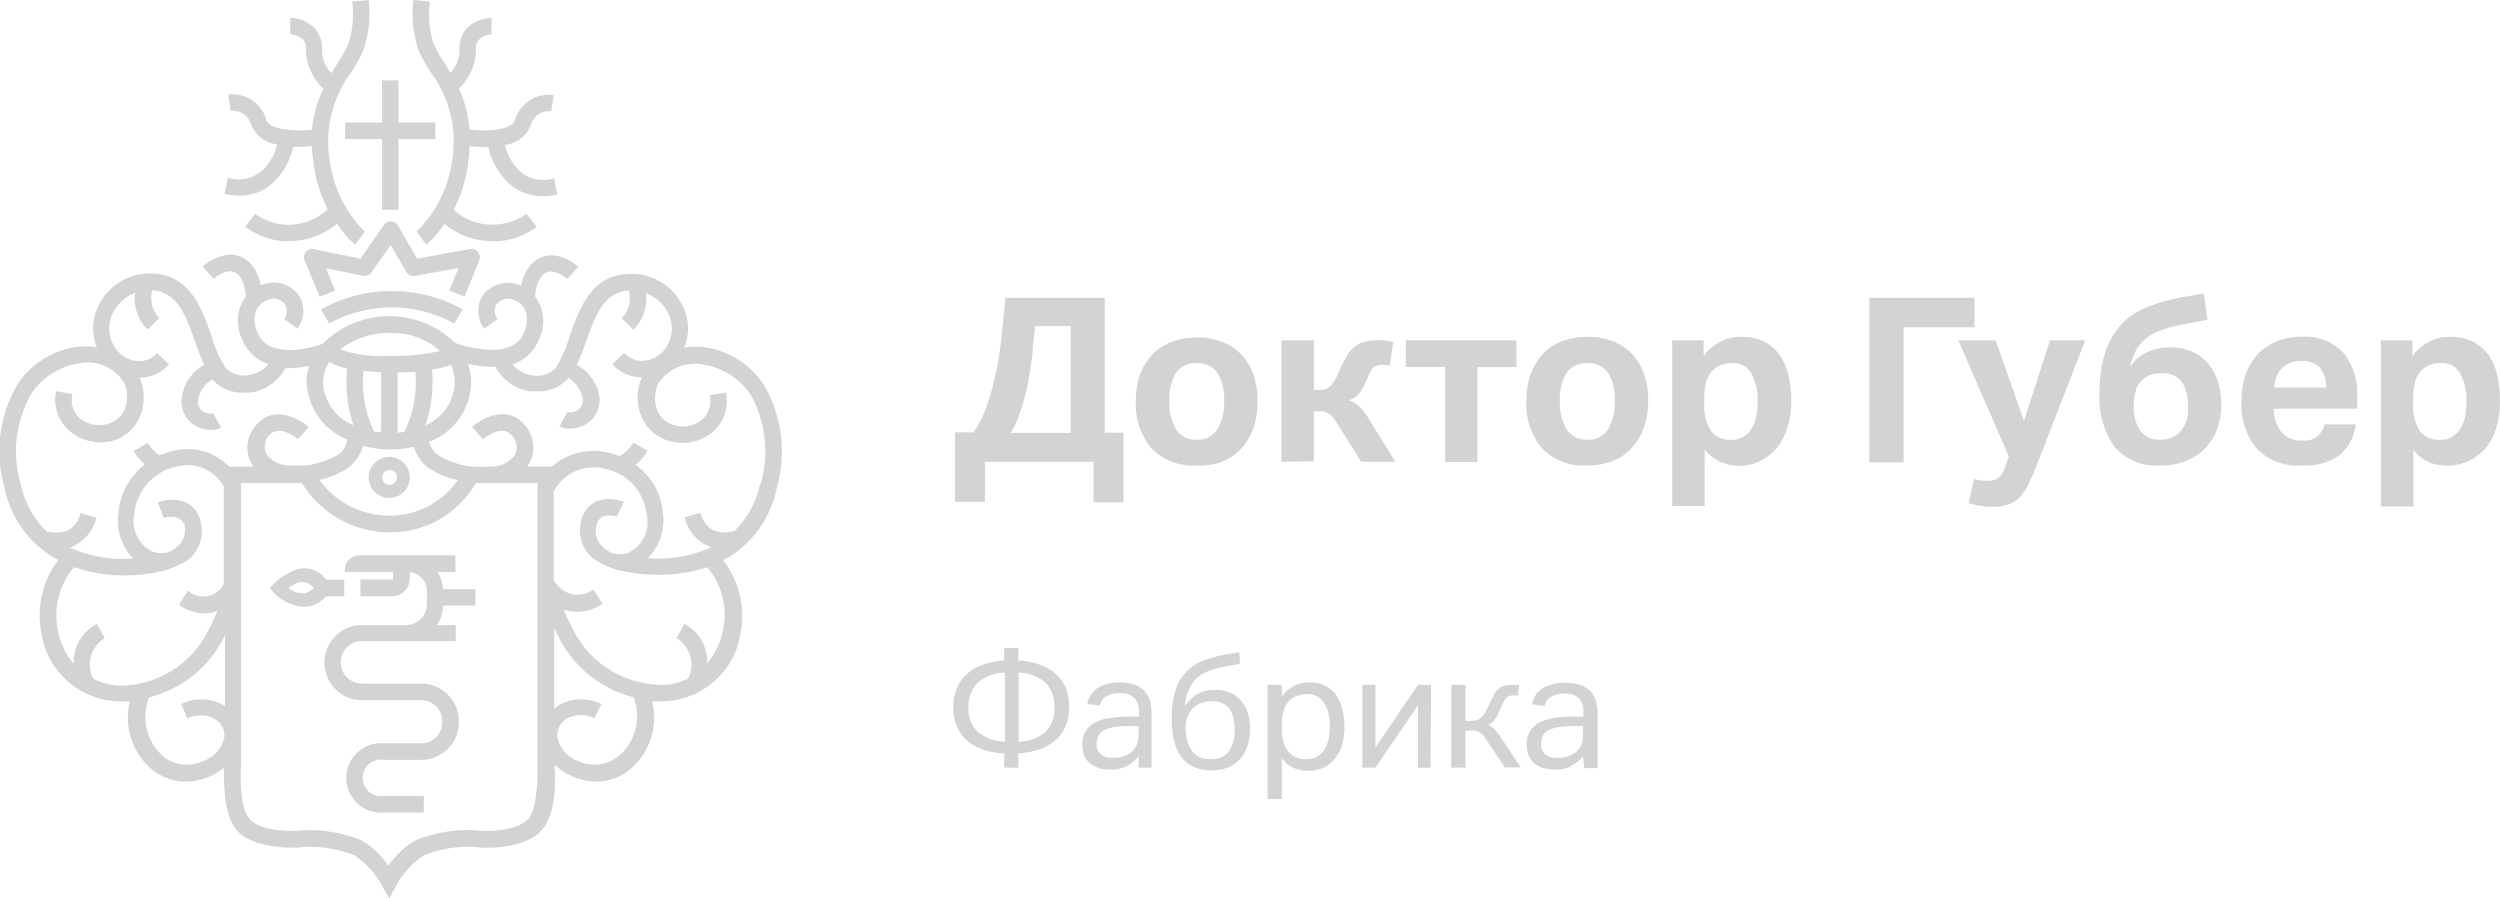 <svg xmlns="http://www.w3.org/2000/svg" viewBox="0 0 176.31 63.34"><defs><style>.cls-1{fill:#d3d3d3;}</style></defs><title>Asset 1</title><g id="Layer_2" data-name="Layer 2"><g id="Layer_1-2" data-name="Layer 1"><path class="cls-1" d="M19,13.11a4.87,4.87,0,0,0,1.67-2.75H21a9.37,9.37,0,0,0,1-.06,12.21,12.21,0,0,0,.12,1.28,9.65,9.65,0,0,0,1,3.19l-.09.06a4,4,0,0,1-3.11,1A4.19,4.19,0,0,1,18,15.08l-.36.46L17.3,16a5.29,5.29,0,0,0,2.55,1,4.64,4.64,0,0,0,.63,0,5.15,5.15,0,0,0,3.28-1.22h0c.2.29.4.55.59.78a3.89,3.89,0,0,0,.71.69l.68-.94a3.76,3.76,0,0,1-.53-.53,8.7,8.7,0,0,1-1.94-4.36,8.17,8.17,0,0,1,1.51-6.34,10.73,10.73,0,0,0,.82-1.46A8.06,8.06,0,0,0,26,0L24.83.11a6.72,6.72,0,0,1-.29,3.06,10.07,10.07,0,0,1-.74,1.29l-.43.7a2.43,2.43,0,0,1-.67-1.53A2.06,2.06,0,0,0,22.19,2a2.52,2.52,0,0,0-1.72-.75l0,1.17a1.41,1.41,0,0,1,.89.36.93.93,0,0,1,.21.76,3.89,3.89,0,0,0,1.24,2.72A8.53,8.53,0,0,0,22,9.13c-1.12.17-3,0-3.2-.63A2.5,2.5,0,0,0,16.1,6.66l.17,1.15a1.34,1.34,0,0,1,1.45,1,2.24,2.24,0,0,0,1.82,1.37,3.57,3.57,0,0,1-1.16,1.94,2.51,2.51,0,0,1-2.31.41l-.23,1.15a5.64,5.64,0,0,0,1.08.12A3.54,3.54,0,0,0,19,13.11Z"/><path class="cls-1" d="M30.36,5.08a8.17,8.17,0,0,1,1.51,6.34,8.68,8.68,0,0,1-2,4.39,3.29,3.29,0,0,1-.5.5l.68.94a3.79,3.79,0,0,0,.73-.72,7,7,0,0,0,.57-.75h0A5.15,5.15,0,0,0,34.67,17a4.64,4.64,0,0,0,.63,0,5.29,5.29,0,0,0,2.55-1l-.72-.92a4.19,4.19,0,0,1-2,.74,4,4,0,0,1-3.11-1L32,14.78a9.81,9.81,0,0,0,1-3.19,12.21,12.21,0,0,0,.12-1.28,9.37,9.37,0,0,0,1,.06h.32a4.87,4.87,0,0,0,1.67,2.75,3.54,3.54,0,0,0,2.12.72,5.64,5.64,0,0,0,1.08-.12l-.23-1.15a2.51,2.51,0,0,1-2.31-.41,3.57,3.57,0,0,1-1.16-1.94,2.24,2.24,0,0,0,1.82-1.37,1.32,1.32,0,0,1,1.45-1l.17-1.15A2.49,2.49,0,0,0,36.31,8.5c-.2.67-2.08.8-3.2.63a8.41,8.41,0,0,0-.75-2.89,3.78,3.78,0,0,0,1.21-2.69,1,1,0,0,1,.21-.75,1.36,1.36,0,0,1,.89-.37V1.26A2.54,2.54,0,0,0,32.92,2a2.1,2.1,0,0,0-.51,1.62,2.47,2.47,0,0,1-.64,1.51l-.42-.68a10.07,10.07,0,0,1-.74-1.29A6.71,6.71,0,0,1,30.32.11L29.16,0a8,8,0,0,0,.38,3.61A10.73,10.73,0,0,0,30.36,5.08Z"/><polygon class="cls-1" points="24.34 8.64 24.34 9.81 26.94 9.81 26.94 14.79 28.1 14.79 28.1 9.81 30.7 9.81 30.7 8.64 28.1 8.64 28.1 5.67 26.94 5.67 26.94 8.64 24.34 8.64"/><path class="cls-1" d="M26,33.67a1.45,1.45,0,1,0,1.44-1.45A1.45,1.45,0,0,0,26,33.67Zm2,0a.52.52,0,1,1-.52-.52A.51.51,0,0,1,28,33.67Z"/><path class="cls-1" d="M30.86,40.34h1.26V39.16h-6.7a1.06,1.06,0,0,0-1.1,1.17h3.33a.08.08,0,0,1,.07.08v.39a.07.07,0,0,1-.07.07H25.42v1.18h2.23A1.25,1.25,0,0,0,28.9,40.8v-.46a1.38,1.38,0,0,1,1.21,1.48v.78a1.49,1.49,0,0,1-1.47,1.48H25.53a2.65,2.65,0,1,0,0,5.3h4.18a1.48,1.48,0,0,1,1.48,1.48v.08a1.48,1.48,0,0,1-1.48,1.48H27.09a2.45,2.45,0,1,0,0,4.88h2.8V56.13h-2.8a1.29,1.29,0,1,1,0-2.54h2.62a2.65,2.65,0,0,0,2.65-2.65v-.08a2.65,2.65,0,0,0-2.65-2.65H25.53a1.48,1.48,0,1,1,0-3h6.61V44.08H30.82a2.65,2.65,0,0,0,.44-1.37h2.27V41.55H31.25A2.7,2.7,0,0,0,30.86,40.34Z"/><path class="cls-1" d="M24.28,42.05V40.88H23a1.87,1.87,0,0,0-2.08-.72,4.13,4.13,0,0,0-1.59,1l-.31.3.27.33a3.29,3.29,0,0,0,2.08,1h.09a1.92,1.92,0,0,0,1.51-.73Zm-2.87-.2a1.84,1.84,0,0,1-1.07-.37,2.45,2.45,0,0,1,.77-.42,1,1,0,0,1,1,.41A1.12,1.12,0,0,1,21.41,41.85Z"/><path class="cls-1" d="M22.64,21.82l.57,1a9.11,9.11,0,0,1,8.82,0l.6-1A10.27,10.27,0,0,0,22.64,21.82Z"/><path class="cls-1" d="M33.8,18.36a.59.59,0,0,0-.64-.8l-3.74.68L28.06,15.9a.56.56,0,0,0-.47-.28.6.6,0,0,0-.51.24l-1.66,2.38-3.29-.67a.58.58,0,0,0-.65.79l1.07,2.57,1.07-.44L23,18.92l2.6.53a.57.57,0,0,0,.59-.23l1.36-1.94,1.1,1.9a.6.6,0,0,0,.61.28l3.08-.56-.66,1.59,1.08.44Z"/><path class="cls-1" d="M53.9,27.19a6,6,0,0,0-4-2.67,5.11,5.11,0,0,0-1.65,0,3.52,3.52,0,0,0-.16-3.05,4,4,0,0,0-4-2.14c-2.45.22-3.26,2.51-3.91,4.36a8.77,8.77,0,0,1-1,2.27,1.77,1.77,0,0,1-1.63.51,2.18,2.18,0,0,1-1.41-.77,3,3,0,0,0,1.88-1.79,2.87,2.87,0,0,0-.29-3c.09-.84.35-1.78,1.19-1.76a2.11,2.11,0,0,1,1.08.53l.79-.86A3.22,3.22,0,0,0,39,18c-1.15,0-1.94.76-2.26,2.16A2.2,2.2,0,0,0,34,20.9a2.1,2.1,0,0,0,.14,2.28l.95-.68a1,1,0,0,1-.1-1,1.06,1.06,0,0,1,1.42-.27c.58.29,1,1,.57,2.19-.89,2.25-4.83.78-4.87.77a6.66,6.66,0,0,0-9.36.06c-.68.24-3.81,1.19-4.61-.83-.46-1.17,0-1.9.57-2.19a1.06,1.06,0,0,1,1.42.27,1,1,0,0,1-.09,1l.94.68a2.1,2.1,0,0,0,.14-2.28,2.2,2.2,0,0,0-2.72-.78c-.31-1.4-1.11-2.18-2.26-2.16a3.26,3.26,0,0,0-1.85.84l.79.86a2.1,2.1,0,0,1,1.09-.53c.81,0,1.09.92,1.18,1.76a2.89,2.89,0,0,0-.29,3,3,3,0,0,0,1.88,1.79,2.18,2.18,0,0,1-1.41.77,1.74,1.74,0,0,1-1.62-.51,8.76,8.76,0,0,1-1-2.27c-.65-1.85-1.46-4.14-3.91-4.36a4,4,0,0,0-4,2.14,3.56,3.56,0,0,0-.16,3.05,4.84,4.84,0,0,0-1.65,0,6,6,0,0,0-4,2.67,9.35,9.35,0,0,0-.87,7.23,7.41,7.41,0,0,0,3.33,4.83l.46.26a6.43,6.43,0,0,0-1.2,5.09,5.66,5.66,0,0,0,5.57,4.88,5.06,5.06,0,0,0,.68,0,4.76,4.76,0,0,0,1.59,4.83,3.73,3.73,0,0,0,2.36.83,4.08,4.08,0,0,0,1.68-.37,4.18,4.18,0,0,0,1-.61v.14c0,.32-.1,3.18.94,4.31s3.38,1.24,4.3,1.18a8.22,8.22,0,0,1,4,.57,6.09,6.09,0,0,1,1.9,2.1l.52.93.5-.93a6.05,6.05,0,0,1,1.91-2.1,8.17,8.17,0,0,1,4-.57c.92.06,3.18,0,4.31-1.18s1-4,.94-4.29v-.39a4,4,0,0,0,1.25.84,4.12,4.12,0,0,0,1.68.37,3.71,3.71,0,0,0,2.36-.83,4.76,4.76,0,0,0,1.59-4.83,5.06,5.06,0,0,0,.68,0,5.66,5.66,0,0,0,5.57-4.88A6.44,6.44,0,0,0,51,39.51l.46-.26a7.43,7.43,0,0,0,3.32-4.83A9.35,9.35,0,0,0,53.9,27.19ZM32.07,27A3.41,3.41,0,0,1,30,30a9.61,9.61,0,0,0,.47-3.94,6.33,6.33,0,0,0,1.33-.33A2.89,2.89,0,0,1,32.07,27Zm-1.69,6.1a5.91,5.91,0,0,0,1.9.76,5.8,5.8,0,0,1-4.89,2.5,6.06,6.06,0,0,1-4.86-2.51,6,6,0,0,0,1.86-.75,2.86,2.86,0,0,0,1.21-1.66,7.21,7.21,0,0,0,1.94.26,7.31,7.31,0,0,0,1.65-.19A2.87,2.87,0,0,0,30.38,33.12Zm-7.16-7.58a4.22,4.22,0,0,0,1.26.47,9.64,9.64,0,0,0,.45,4,3.44,3.44,0,0,1-2.15-3A2.78,2.78,0,0,1,23.22,25.54Zm6.07.67a8.11,8.11,0,0,1-.77,4.27l-.48.06V26.27C28.5,26.26,28.92,26.24,29.29,26.21Zm-2.41,4.31-.5-.07a8.21,8.21,0,0,1-.75-4.26c.37,0,.78.06,1.25.08Zm4.17-5.75a14.25,14.25,0,0,1-3.62.34A8.48,8.48,0,0,1,24,24.64a5.59,5.59,0,0,1,3.52-1.16A5.06,5.06,0,0,1,31.05,24.77ZM1.46,34.15a8.23,8.23,0,0,1,.72-6.33A4.89,4.89,0,0,1,5.4,25.66a3.06,3.06,0,0,1,3.32,1.27,2.37,2.37,0,0,1,.1,1.89,1.83,1.83,0,0,1-1,1,2.21,2.21,0,0,1-2.15-.28,1.73,1.73,0,0,1-.56-1.75l-1.15-.2a2.89,2.89,0,0,0,1,2.85A3.37,3.37,0,0,0,8.22,31a3,3,0,0,0,1.68-1.7,3.49,3.49,0,0,0-.06-2.67,2.79,2.79,0,0,0,2.08-.93l-.84-.8a1.69,1.69,0,0,1-1.3.57,2.14,2.14,0,0,1-1.44-.66A2.45,2.45,0,0,1,8,22a2.88,2.88,0,0,1,1.52-1.34,3.11,3.11,0,0,0,.89,2.58l.82-.82a2.06,2.06,0,0,1-.5-1.94h.09c1.71.15,2.3,1.82,2.93,3.59a16.68,16.68,0,0,0,.65,1.65A3.15,3.15,0,0,0,12.82,28a2,2,0,0,0,.83,1.95,2.27,2.27,0,0,0,1.23.37,1.5,1.5,0,0,0,.72-.17l-.56-1a.94.94,0,0,1-.76-.17.79.79,0,0,1-.3-.82,2,2,0,0,1,1-1.4,2.8,2.8,0,0,0,2.17.93l.48,0a3.29,3.29,0,0,0,2.49-1.73h.21a7.44,7.44,0,0,0,1.47-.16A3.88,3.88,0,0,0,21.62,27a4.6,4.6,0,0,0,2.86,4,1.47,1.47,0,0,1-.74,1.12,6,6,0,0,1-2.22.71h0l-.43,0h-.56a2,2,0,0,1-1.76-.84A1.25,1.25,0,0,1,19,30.68c.72-.8,2,.27,2,.31l.38-.43.39-.44c-.74-.65-2.46-1.54-3.64-.21a2.36,2.36,0,0,0-.44,2.7,2.86,2.86,0,0,0,.19.3H16.16a4.09,4.09,0,0,0-3.83-1.14,4.83,4.83,0,0,0-1.06.34,2.53,2.53,0,0,1-.84-.88l-1,.57a3.29,3.29,0,0,0,.79.95,4.83,4.83,0,0,0-1.87,3.42A3.81,3.81,0,0,0,9.4,39.39a9.24,9.24,0,0,1-4.49-.78,2.23,2.23,0,0,0,.4-.16A3,3,0,0,0,6.8,36.51l-1.12-.33a1.89,1.89,0,0,1-.89,1.23,2.23,2.23,0,0,1-1.52.05h0A6.59,6.59,0,0,1,1.46,34.15ZM6.57,47.86A2.2,2.2,0,0,1,7.39,45l-.55-1A3,3,0,0,0,5.2,46.81a4.92,4.92,0,0,1-1.13-2.42A5.24,5.24,0,0,1,5.22,40a10.66,10.66,0,0,0,3.53.58,11.79,11.79,0,0,0,2.64-.29,6.15,6.15,0,0,0,1.92-.84,2.62,2.62,0,0,0,.82-2.73,1.92,1.92,0,0,0-1-1.28,2.67,2.67,0,0,0-2,0l.42,1.09a1.55,1.55,0,0,1,1,0A.86.86,0,0,1,13,37a1.49,1.49,0,0,1-.49,1.54,1.66,1.66,0,0,1-1.7.38,2.37,2.37,0,0,1-1.34-2.67,3.78,3.78,0,0,1,3.06-3.36,2.91,2.91,0,0,1,3.25,1.43V41.2l0,0a1.62,1.62,0,0,1-2.52.45l-.65,1a3.19,3.19,0,0,0,1.8.61,2.47,2.47,0,0,0,.92-.18,11.88,11.88,0,0,1-.7,1.49,7,7,0,0,1-5.48,3.75A4.32,4.32,0,0,1,6.57,47.86Zm6.65,2.82a2,2,0,0,1,2,.07,1.34,1.34,0,0,1,.6,1.27,2.26,2.26,0,0,1-1.46,1.64,2.71,2.71,0,0,1-2.84-.31,3.72,3.72,0,0,1-1-4.18,8,8,0,0,0,5.21-4.11l.14-.27v5a3.19,3.19,0,0,0-3.09-.13Zm24,7.1c-.64.7-2.22.87-3.37.8a9.71,9.71,0,0,0-4.61.71,6.17,6.17,0,0,0-1.85,1.77,6.13,6.13,0,0,0-1.84-1.77A9.71,9.71,0,0,0,21,58.58c-1.15.07-2.73-.1-3.37-.8s-.68-2.45-.64-3.51V34.07h4.31a7.28,7.28,0,0,0,5.9,3.47h.43a6.89,6.89,0,0,0,5.92-3.47h4.36V54.29C37.92,55.33,37.79,57.19,37.25,57.78Zm6.36-4.43a2.7,2.7,0,0,1-2.84.31A2.26,2.26,0,0,1,39.31,52a1.34,1.34,0,0,1,.6-1.27,2,2,0,0,1,2-.07l.51-1a3.17,3.17,0,0,0-3.13.15l-.21.16V44.28c.12.25.24.51.39.78a8.1,8.1,0,0,0,5.21,4.11A3.74,3.74,0,0,1,43.61,53.35Zm7.42-9a4.92,4.92,0,0,1-1.13,2.42A3,3,0,0,0,48.27,44l-.56,1a2.2,2.2,0,0,1,.82,2.85,4.25,4.25,0,0,1-2.58.4,7,7,0,0,1-5.48-3.75,11.28,11.28,0,0,1-.7-1.51l.34.1a3,3,0,0,0,.6.06,3.19,3.19,0,0,0,1.79-.57l-.66-1a2,2,0,0,1-1.49.33,2.1,2.1,0,0,1-1.3-1V34.66h0a3.18,3.18,0,0,1,3.55-1.61,3.67,3.67,0,0,1,3,3.22A2.37,2.37,0,0,1,44.27,39a1.66,1.66,0,0,1-1.7-.38A1.47,1.47,0,0,1,42.09,37a.84.84,0,0,1,.4-.56,1.51,1.51,0,0,1,1,0L44,35.39a2.67,2.67,0,0,0-2,0,2,2,0,0,0-1,1.28,2.61,2.61,0,0,0,.83,2.73,6,6,0,0,0,1.91.84,11.85,11.85,0,0,0,2.64.29A10.66,10.66,0,0,0,49.88,40,5.24,5.24,0,0,1,51,44.39Zm2.61-10.24a6.63,6.63,0,0,1-1.8,3.33v0a2.22,2.22,0,0,1-1.52-.05,1.89,1.89,0,0,1-.89-1.23l-1.12.33a3,3,0,0,0,1.49,1.94,2.56,2.56,0,0,0,.4.16,9.22,9.22,0,0,1-4.49.78,3.78,3.78,0,0,0,1.07-3.22,4.61,4.61,0,0,0-1.93-3.37,3.26,3.26,0,0,0,.85-1l-1-.57a2.37,2.37,0,0,1-1,.95,4.19,4.19,0,0,0-.88-.26,4.41,4.41,0,0,0-3.86,1H37.18a1.81,1.81,0,0,0,.19-.3,2.37,2.37,0,0,0-.43-2.7c-1.19-1.33-2.91-.44-3.65.21l.77.87s1.29-1.11,2-.31a1.23,1.23,0,0,1,.27,1.39,2,2,0,0,1-1.75.84,9,9,0,0,1-1.34,0A5.77,5.77,0,0,1,31,32.16a1.66,1.66,0,0,1-.74-1A4.59,4.59,0,0,0,33.23,27,3.85,3.85,0,0,0,33,25.66a8.11,8.11,0,0,0,1.73.21h.22a3.26,3.26,0,0,0,2.48,1.73l.49,0a2.79,2.79,0,0,0,2.16-.93,2,2,0,0,1,1,1.4.79.79,0,0,1-.3.82.94.94,0,0,1-.76.17l-.56,1a1.53,1.53,0,0,0,.72.17,2.27,2.27,0,0,0,1.23-.37A2,2,0,0,0,42.28,28a3.13,3.13,0,0,0-1.6-2.26c.24-.51.45-1.07.66-1.65.62-1.77,1.21-3.44,2.92-3.59h.09a2.06,2.06,0,0,1-.5,1.94l.82.82a3.11,3.11,0,0,0,.89-2.58A2.88,2.88,0,0,1,47.08,22a2.43,2.43,0,0,1-.32,2.79,2.14,2.14,0,0,1-1.43.66,1.66,1.66,0,0,1-1.3-.57l-.85.8a2.81,2.81,0,0,0,2.09.93,3.49,3.49,0,0,0-.07,2.67A3,3,0,0,0,46.89,31a3.38,3.38,0,0,0,3.3-.47,2.87,2.87,0,0,0,1-2.85l-1.15.2a1.73,1.73,0,0,1-.56,1.75,2.19,2.19,0,0,1-2.14.28,1.82,1.82,0,0,1-1-1,2.41,2.41,0,0,1,.1-1.89,3.07,3.07,0,0,1,3.32-1.27,4.87,4.87,0,0,1,3.22,2.16A8.23,8.23,0,0,1,53.64,34.15Z"/><path class="cls-1" d="M70.82,53.14a5.85,5.85,0,0,1-1.44-.26,3.15,3.15,0,0,1-1.13-.61,2.7,2.7,0,0,1-.75-1,3.2,3.2,0,0,1-.27-1.38,3.5,3.5,0,0,1,.26-1.38,2.81,2.81,0,0,1,.73-1,3.2,3.2,0,0,1,1.13-.64,5.19,5.19,0,0,1,1.47-.28v-.89h1v.88a5.12,5.12,0,0,1,1.46.28,3.35,3.35,0,0,1,1.13.63,2.72,2.72,0,0,1,.74,1,3.5,3.5,0,0,1,.25,1.38,3.31,3.31,0,0,1-.27,1.39,2.73,2.73,0,0,1-.76,1,3.28,3.28,0,0,1-1.14.61,6.29,6.29,0,0,1-1.41.27v1h-1ZM68.3,49.88A2.21,2.21,0,0,0,69,51.65a3.28,3.28,0,0,0,1.87.66V47.44a2.83,2.83,0,0,0-1.92.72A2.39,2.39,0,0,0,68.3,49.88Zm6.06,0a2.35,2.35,0,0,0-.62-1.72,2.91,2.91,0,0,0-1.91-.72v4.87a3.2,3.2,0,0,0,1.89-.67A2.25,2.25,0,0,0,74.36,49.88Z"/><path class="cls-1" d="M80.3,53.35a2.88,2.88,0,0,1-.8.65,2.3,2.3,0,0,1-1.19.28,2.86,2.86,0,0,1-.8-.11,1.87,1.87,0,0,1-.63-.32,1.68,1.68,0,0,1-.41-.54,2,2,0,0,1-.14-.76,1.73,1.73,0,0,1,.25-1,1.79,1.79,0,0,1,.67-.61,3.41,3.41,0,0,1,1-.3,9.42,9.42,0,0,1,1.08-.1l1,0v-.23A1.48,1.48,0,0,0,80,49.22a1.36,1.36,0,0,0-1-.33,1.77,1.77,0,0,0-1,.23,1,1,0,0,0-.43.63l-.88-.1a1.61,1.61,0,0,1,.75-1.15A3,3,0,0,1,79,48.13a3.2,3.2,0,0,1,1,.15,1.81,1.81,0,0,1,.7.43,1.66,1.66,0,0,1,.39.7,3.26,3.26,0,0,1,.12.92v3.81H80.3Zm0-2.14-.92,0a5,5,0,0,0-1,.11,2,2,0,0,0-.62.24.91.91,0,0,0-.32.39,1.44,1.44,0,0,0-.1.54.9.9,0,0,0,.27.69,1.15,1.15,0,0,0,.86.26,2,2,0,0,0,1.34-.42,1.47,1.47,0,0,0,.48-1.16Z"/><path class="cls-1" d="M87.45,46.81l-1,.19a6.45,6.45,0,0,0-1.36.38,2.5,2.5,0,0,0-.75.5,2.93,2.93,0,0,0-.76,1.92,2.33,2.33,0,0,1,2.11-1.15,2.59,2.59,0,0,1,1,.18,2,2,0,0,1,.78.53,2.37,2.37,0,0,1,.51.86,3.61,3.61,0,0,1,.18,1.2,3.68,3.68,0,0,1-.18,1.17,2.51,2.51,0,0,1-.51.92,2.4,2.4,0,0,1-.85.61,3,3,0,0,1-1.17.21,3.06,3.06,0,0,1-1.31-.26,2.42,2.42,0,0,1-.87-.75,3.17,3.17,0,0,1-.48-1.12,6.22,6.22,0,0,1-.15-1.41,9.13,9.13,0,0,1,.07-1.24,4.75,4.75,0,0,1,.22-.95,3.21,3.21,0,0,1,.34-.72,3.7,3.7,0,0,1,.46-.57,3.14,3.14,0,0,1,1.13-.72,8.71,8.71,0,0,1,1.7-.45l.84-.14Zm-2,2.64a2,2,0,0,0-.64.1,1.72,1.72,0,0,0-.58.31,1.66,1.66,0,0,0-.45.63,1.94,1.94,0,0,0-.16.8,2.91,2.91,0,0,0,.41,1.63,1.49,1.49,0,0,0,1.33.61A1.47,1.47,0,0,0,86.65,53a2.44,2.44,0,0,0,.42-1.53C87.07,50.12,86.54,49.45,85.49,49.45Z"/><path class="cls-1" d="M89.4,48.3h1v.83a2.48,2.48,0,0,1,.84-.75,2.28,2.28,0,0,1,1.11-.26,2.6,2.6,0,0,1,1.08.22,2.23,2.23,0,0,1,.77.63,2.8,2.8,0,0,1,.45,1,4.87,4.87,0,0,1,0,2.55,2.75,2.75,0,0,1-.52,1,2.15,2.15,0,0,1-.81.62,2.42,2.42,0,0,1-1.06.22,2.54,2.54,0,0,1-1-.19,2.15,2.15,0,0,1-.86-.7v2.88h-1Zm1,3.08a3.47,3.47,0,0,0,.13,1,2,2,0,0,0,.35.66,1.27,1.27,0,0,0,.54.38,1.91,1.91,0,0,0,.68.12,1.85,1.85,0,0,0,.67-.12,1.38,1.38,0,0,0,.53-.41,2,2,0,0,0,.35-.72,4.09,4.09,0,0,0,.13-1.08,3.68,3.68,0,0,0-.14-1.08,2.19,2.19,0,0,0-.37-.7,1.19,1.19,0,0,0-.5-.37,1.51,1.51,0,0,0-.59-.11,2,2,0,0,0-.7.12,1.56,1.56,0,0,0-.57.37,1.74,1.74,0,0,0-.37.64,2.74,2.74,0,0,0-.14.9Z"/><path class="cls-1" d="M100.88,54.14H100v-4.4l-3,4.4h-.92V48.3H97v4.41l3-4.41h.93Z"/><path class="cls-1" d="M102.35,54.14V48.3h1v2.54h.39a1.4,1.4,0,0,0,.38-.05.8.8,0,0,0,.29-.15,1.09,1.09,0,0,0,.25-.27,4,4,0,0,0,.23-.43l.34-.69a3.45,3.45,0,0,1,.25-.44,1.59,1.59,0,0,1,.29-.29.94.94,0,0,1,.38-.17,2.41,2.41,0,0,1,.5-.05l.29,0a1.07,1.07,0,0,1,.21,0l-.1.75a.28.28,0,0,0-.13,0h-.23a.61.61,0,0,0-.43.13,1.26,1.26,0,0,0-.26.41l-.32.7a2,2,0,0,1-.31.51,1.32,1.32,0,0,1-.44.32,1.19,1.19,0,0,1,.41.26,2.62,2.62,0,0,1,.38.45l1.53,2.29h-1.12l-1.34-2a1.45,1.45,0,0,0-.4-.44.92.92,0,0,0-.57-.15h-.47v2.6Z"/><path class="cls-1" d="M111.64,53.35a2.88,2.88,0,0,1-.8.65,2.3,2.3,0,0,1-1.19.28,2.86,2.86,0,0,1-.8-.11,1.87,1.87,0,0,1-.63-.32,1.52,1.52,0,0,1-.4-.54,1.81,1.81,0,0,1-.15-.76,1.73,1.73,0,0,1,.25-1,1.79,1.79,0,0,1,.67-.61,3.41,3.41,0,0,1,1-.3,9.42,9.42,0,0,1,1.08-.1l1,0v-.23a1.48,1.48,0,0,0-.31-1.06,1.36,1.36,0,0,0-1-.33,1.77,1.77,0,0,0-1,.23,1,1,0,0,0-.43.63l-.88-.1a1.61,1.61,0,0,1,.75-1.15,3,3,0,0,1,1.61-.37,3.15,3.15,0,0,1,1.05.15,1.81,1.81,0,0,1,.7.43,1.66,1.66,0,0,1,.39.7,3.26,3.26,0,0,1,.12.92v3.81h-.94Zm0-2.14-.92,0a5,5,0,0,0-1,.11,2,2,0,0,0-.62.24.91.91,0,0,0-.32.39,1.44,1.44,0,0,0-.1.54.9.9,0,0,0,.27.69,1.15,1.15,0,0,0,.86.26,2,2,0,0,0,1.34-.42,1.47,1.47,0,0,0,.48-1.16Z"/><path class="cls-1" d="M68.65,30.49a6.63,6.63,0,0,0,.84-1.59A15,15,0,0,0,70.07,27c.16-.64.29-1.26.38-1.87s.16-1.12.2-1.55L70.91,21h7v9.52h1.33v4.9H77.12V32.57H69.46v2.82H67.35v-4.9Zm4.19-6c0,.4-.09.86-.16,1.38a16.13,16.13,0,0,1-.28,1.59c-.13.55-.28,1.1-.46,1.63a6.38,6.38,0,0,1-.67,1.44h4.24V23H73Z"/><path class="cls-1" d="M84.4,32.83a4.11,4.11,0,0,1-3.18-1.19,4.81,4.81,0,0,1-1.11-3.39,5.47,5.47,0,0,1,.3-1.87A4,4,0,0,1,81.27,25a3.74,3.74,0,0,1,1.36-.89,4.77,4.77,0,0,1,1.77-.31,4.84,4.84,0,0,1,1.79.31,3.7,3.7,0,0,1,1.35.89,3.88,3.88,0,0,1,.86,1.43,5.73,5.73,0,0,1,.29,1.87,5.61,5.61,0,0,1-.3,1.9,4.11,4.11,0,0,1-.86,1.45,3.77,3.77,0,0,1-1.36.92A4.77,4.77,0,0,1,84.4,32.83Zm0-1.82a1.62,1.62,0,0,0,1.45-.72,3.66,3.66,0,0,0,.48-2,3.47,3.47,0,0,0-.48-2,1.66,1.66,0,0,0-1.45-.68,1.68,1.68,0,0,0-1.46.68,3.56,3.56,0,0,0-.47,2,3.67,3.67,0,0,0,.47,2A1.62,1.62,0,0,0,84.4,31Z"/><path class="cls-1" d="M90.38,32.57V24h2.28V27.5h.39a1.08,1.08,0,0,0,.78-.28,3.3,3.3,0,0,0,.63-1.08A7,7,0,0,1,95,25.07a2.42,2.42,0,0,1,.6-.66,1.87,1.87,0,0,1,.73-.33,4.51,4.51,0,0,1,1-.09,4.85,4.85,0,0,1,.93.13L98,25.8a2.19,2.19,0,0,0-.53-.07.92.92,0,0,0-.51.12,1.09,1.09,0,0,0-.37.48l-.34.75a3.23,3.23,0,0,1-.41.69,1.47,1.47,0,0,1-.7.45,2.79,2.79,0,0,1,.64.37,3.63,3.63,0,0,1,.63.75l2,3.23H96L94.39,30c-.1-.16-.2-.31-.29-.43a1.4,1.4,0,0,0-.27-.31.92.92,0,0,0-.7-.25h-.47v3.52Z"/><path class="cls-1" d="M101.92,25.88H99.14V24h7.8v1.89h-2.75v6.69h-2.27Z"/><path class="cls-1" d="M111.94,32.83a4.1,4.1,0,0,1-3.17-1.19,4.81,4.81,0,0,1-1.12-3.39,5.24,5.24,0,0,1,.31-1.87,3.88,3.88,0,0,1,.86-1.43,3.7,3.7,0,0,1,1.35-.89,5.27,5.27,0,0,1,3.56,0,3.74,3.74,0,0,1,1.36.89,3.86,3.86,0,0,1,.85,1.43,5.47,5.47,0,0,1,.3,1.87,5.61,5.61,0,0,1-.31,1.9,4,4,0,0,1-.86,1.45,3.65,3.65,0,0,1-1.35.92A4.82,4.82,0,0,1,111.94,32.83Zm0-1.82a1.64,1.64,0,0,0,1.46-.72,3.66,3.66,0,0,0,.48-2,3.47,3.47,0,0,0-.48-2,1.68,1.68,0,0,0-1.46-.68,1.66,1.66,0,0,0-1.45.68,3.47,3.47,0,0,0-.48,2,3.75,3.75,0,0,0,.47,2A1.63,1.63,0,0,0,111.94,31Z"/><path class="cls-1" d="M117.93,24h2.22v1.14a2.22,2.22,0,0,1,.62-.68,3.86,3.86,0,0,1,.82-.48,3,3,0,0,1,1.22-.22,3.41,3.41,0,0,1,1.69.38,3.11,3.11,0,0,1,1.08,1,4.45,4.45,0,0,1,.58,1.45,8.67,8.67,0,0,1,.17,1.7,6.69,6.69,0,0,1-.22,1.69,4.7,4.7,0,0,1-.67,1.45,3.42,3.42,0,0,1-1.16,1,3.25,3.25,0,0,1-3.5-.18,2.48,2.48,0,0,1-.56-.56v4h-2.29Zm4.23,1.61a2.25,2.25,0,0,0-.79.13,1.64,1.64,0,0,0-.55.36,1.78,1.78,0,0,0-.48.8,4.55,4.55,0,0,0-.14,1.22v.26a3.26,3.26,0,0,0,.49,2.06,1.75,1.75,0,0,0,1.42.58,1.57,1.57,0,0,0,.83-.21,1.75,1.75,0,0,0,.58-.57,2.63,2.63,0,0,0,.33-.84,5.09,5.09,0,0,0,.1-1.06,3.9,3.9,0,0,0-.43-2A1.48,1.48,0,0,0,122.16,25.6Z"/><path class="cls-1" d="M131.84,21h7.41v2.08h-5v9.52h-2.42Z"/><path class="cls-1" d="M139.21,33.78a4.1,4.1,0,0,0,1,.13,1.15,1.15,0,0,0,.73-.22,1.61,1.61,0,0,0,.47-.77l.26-.72L138.11,24h2.63l2,5.68L144.58,24h2.48l-3.43,8.83c-.19.49-.38.91-.55,1.27a3.49,3.49,0,0,1-.59.91,2,2,0,0,1-.8.55,3.17,3.17,0,0,1-1.14.18,5.83,5.83,0,0,1-.84-.06,4.93,4.93,0,0,1-.87-.2Z"/><path class="cls-1" d="M155.68,22.55l-1.65.31a10.32,10.32,0,0,0-1.65.44,3.58,3.58,0,0,0-1.08.6,3.18,3.18,0,0,0-.68.84,4.14,4.14,0,0,0-.4,1.16,2.76,2.76,0,0,1,1.21-1.07,4,4,0,0,1,1.63-.33,3.88,3.88,0,0,1,1.41.25,3.13,3.13,0,0,1,1.14.76,3.54,3.54,0,0,1,.76,1.28,5.1,5.1,0,0,1,.28,1.79,4.92,4.92,0,0,1-.29,1.69,3.92,3.92,0,0,1-.85,1.35,3.88,3.88,0,0,1-1.35.89,4.59,4.59,0,0,1-1.78.32,3.9,3.9,0,0,1-3.26-1.32,6,6,0,0,1-1.05-3.83,8.62,8.62,0,0,1,.46-3,5.38,5.38,0,0,1,1.36-2.09,3.84,3.84,0,0,1,.87-.61,8.48,8.48,0,0,1,1.1-.48,11.7,11.7,0,0,1,1.19-.36q.62-.15,1.2-.24l1.17-.21Zm-3.16,3.77a3.3,3.3,0,0,0-.6.05,1.51,1.51,0,0,0-.65.27,1.64,1.64,0,0,0-.63.86,3.77,3.77,0,0,0-.16,1.11,2.92,2.92,0,0,0,.46,1.76,1.65,1.65,0,0,0,1.44.64,1.84,1.84,0,0,0,1.38-.56,2.4,2.4,0,0,0,.55-1.73,3.84,3.84,0,0,0-.15-1.16,1.86,1.86,0,0,0-.39-.74,1.42,1.42,0,0,0-.56-.39A2.26,2.26,0,0,0,152.52,26.32Z"/><path class="cls-1" d="M167.91,24h2.23v1.14a2.32,2.32,0,0,1,.61-.68,4.23,4.23,0,0,1,.83-.48,3,3,0,0,1,1.22-.22,3.44,3.44,0,0,1,1.69.38,3.11,3.11,0,0,1,1.08,1,4.23,4.23,0,0,1,.57,1.45,8,8,0,0,1,.17,1.7A6.69,6.69,0,0,1,176.1,30a4.5,4.5,0,0,1-.68,1.45,3.59,3.59,0,0,1-3.9,1.23,3.08,3.08,0,0,1-.75-.4,2.53,2.53,0,0,1-.57-.56v4h-2.29Zm4.24,1.61a2.31,2.31,0,0,0-.8.13,1.75,1.75,0,0,0-.55.36,1.85,1.85,0,0,0-.47.8,4.17,4.17,0,0,0-.14,1.22v.26a3.26,3.26,0,0,0,.49,2.06,1.75,1.75,0,0,0,1.42.58,1.57,1.57,0,0,0,.83-.21,1.73,1.73,0,0,0,.57-.57,2.43,2.43,0,0,0,.34-.84,5.09,5.09,0,0,0,.1-1.06,3.79,3.79,0,0,0-.44-2A1.47,1.47,0,0,0,172.15,25.6Z"/><path class="cls-1" d="M165.26,24.88a3.71,3.71,0,0,0-2.94-1.13,4.54,4.54,0,0,0-1.72.31,3.86,3.86,0,0,0-1.34.88,4.1,4.1,0,0,0-.87,1.43,5.43,5.43,0,0,0-.31,1.91,4.88,4.88,0,0,0,1.07,3.35,4,4,0,0,0,3.17,1.2A4.24,4.24,0,0,0,165,32.1a3.35,3.35,0,0,0,1.14-2.17h-2.21a1.41,1.41,0,0,1-1.59,1.13,1.74,1.74,0,0,1-1.46-.61,2.62,2.62,0,0,1-.52-1.63h5.88v-.91A4.47,4.47,0,0,0,165.26,24.88Zm-4.87,2.45a2.43,2.43,0,0,1,.14-.73,1.9,1.9,0,0,1,.37-.59,1.74,1.74,0,0,1,.58-.41,2.1,2.1,0,0,1,.79-.14,1.68,1.68,0,0,1,1.35.49,2.07,2.07,0,0,1,.43,1.38Z"/></g></g></svg>